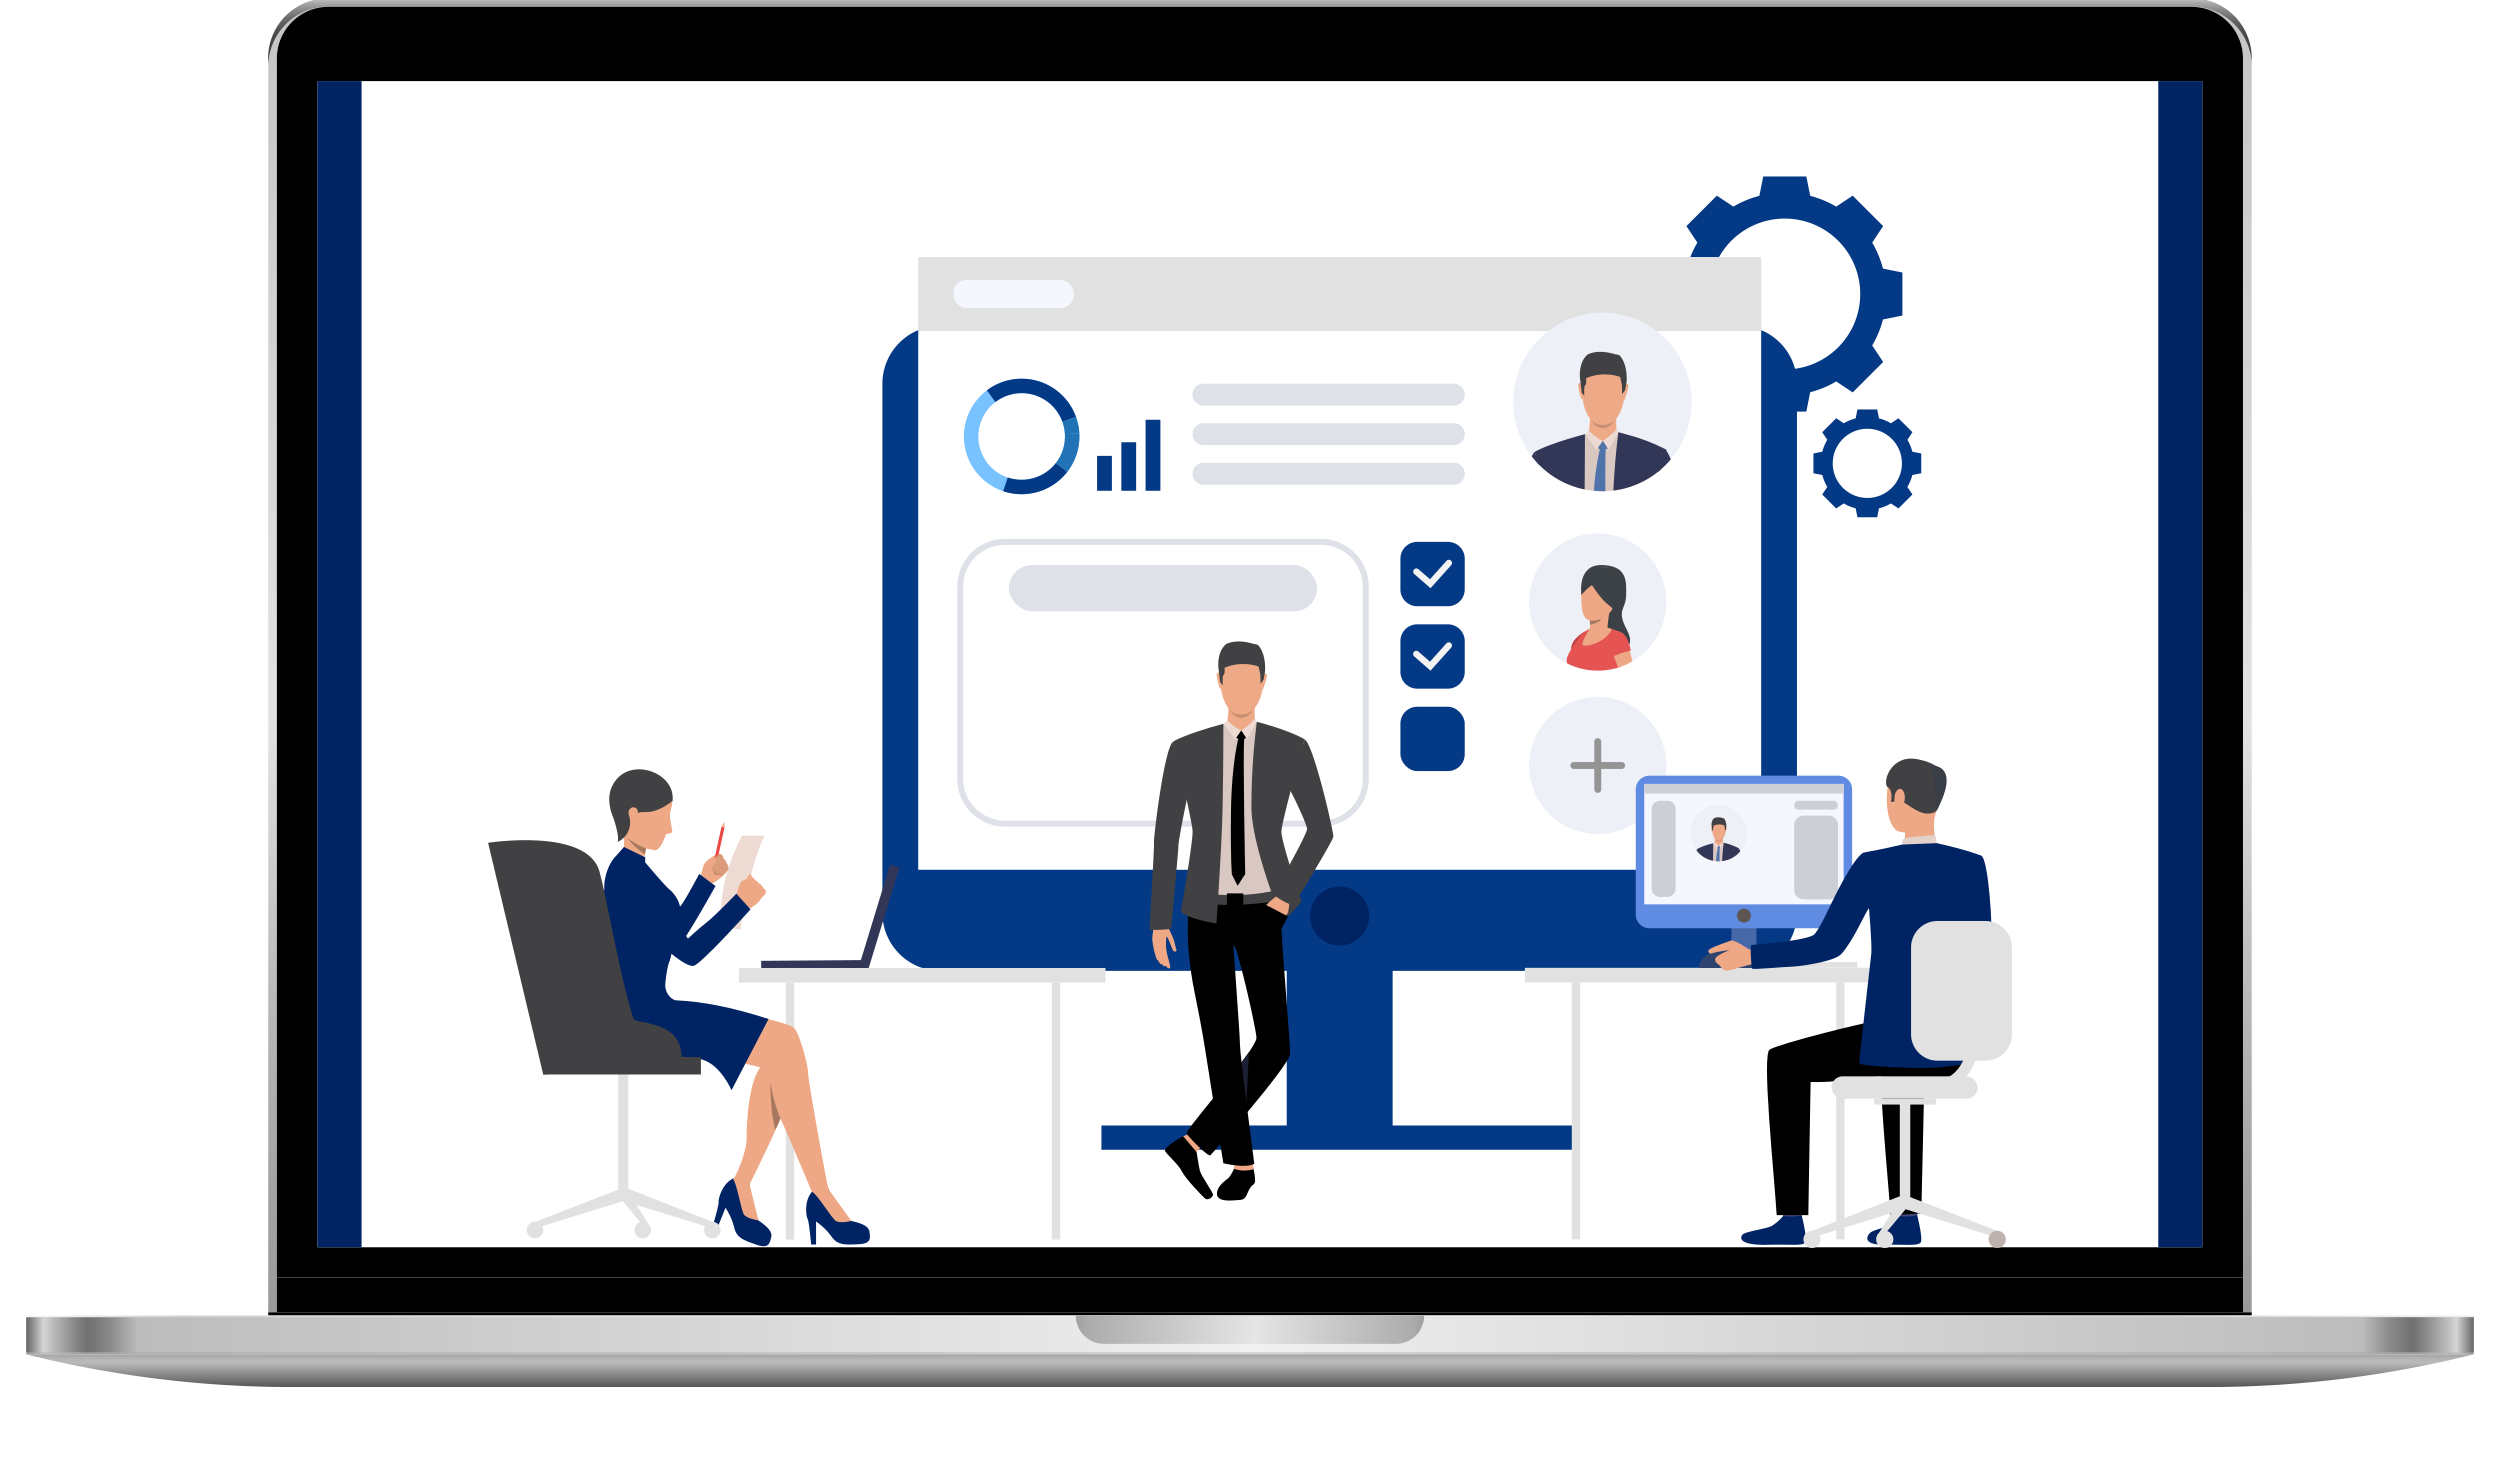 <svg xmlns="http://www.w3.org/2000/svg" xmlns:xlink="http://www.w3.org/1999/xlink" viewBox="0 0 688 404"><defs><style>.cls-1{mask:url(#mask);filter:url(#luminosity-noclip-3);}.cls-2,.cls-4,.cls-7{mix-blend-mode:multiply;}.cls-2{fill:url(#radial-gradient);}.cls-3{mask:url(#mask-2);filter:url(#luminosity-noclip-4);}.cls-4{fill:url(#linear-gradient);}.cls-5{isolation:isolate;}.cls-6{mask:url(#mask-3);}.cls-7{opacity:0.4;fill:url(#radial-gradient-2);}.cls-8{fill:url(#linear-gradient-2);}.cls-9{fill:url(#linear-gradient-3);}.cls-10{fill:url(#linear-gradient-4);}.cls-11{fill:url(#linear-gradient-5);}.cls-12{fill:url(#linear-gradient-6);}.cls-13{fill:url(#linear-gradient-7);}.cls-14{fill:url(#linear-gradient-8);}.cls-15{fill:url(#linear-gradient-9);}.cls-16{mask:url(#mask-4);}.cls-17{fill:url(#linear-gradient-10);}.cls-18{fill:url(#linear-gradient-11);}.cls-19{fill:#fff;}.cls-20{fill:#002364;}.cls-21{fill:#043985;}.cls-22{fill:#e1e1e1;}.cls-23{fill:#dfe1e8;}.cls-24{fill:#eef0f7;}.cls-25{fill:#3c4145;}.cls-26{fill:#eea886;}.cls-27{fill:#e55353;}.cls-28{fill:#a77860;}.cls-29{fill:#bd4444;}.cls-30{fill:#323657;}.cls-31{fill:#cf8c6c;}.cls-32{fill:#eb4747;}.cls-33{fill:#db9c7c;}.cls-34{fill:#eddad3;}.cls-35{fill:#414042;}.cls-36{fill:#d9c7c1;}.cls-37{fill:#eea987;}.cls-38{fill:#c78d71;}.cls-39{fill:#5073ab;}.cls-40{fill:#f5f7ff;}.cls-41{fill:#78c2ff;}.cls-42{fill:#2273b5;}.cls-43{fill:#f3f3f3;}.cls-44{fill:#1d2033;}.cls-45{fill:#ccbdb7;}.cls-46{fill:#4667a8;}.cls-47{fill:#424773;}.cls-48{fill:#e2d2ca;}.cls-49{fill:#3a3f47;}.cls-50{fill:#bfb2ac;}.cls-51{fill:#5f8be3;}.cls-52{fill:#cecfd6;}.cls-53{fill:#5c5552;}.cls-54{fill:#2e436e;}.cls-55{fill:#949494;}.cls-56{filter:url(#luminosity-noclip-2);}.cls-57{filter:url(#luminosity-noclip);}</style><filter id="luminosity-noclip" x="59.222" y="-8365" width="569.555" height="32766" filterUnits="userSpaceOnUse" color-interpolation-filters="sRGB"><feFlood flood-color="#fff" result="bg"/><feBlend in="SourceGraphic" in2="bg"/></filter><mask id="mask" x="59.222" y="-8365" width="569.555" height="32766" maskUnits="userSpaceOnUse"><g class="cls-57"/></mask><radialGradient id="radial-gradient" cx="-730.165" cy="-23772.097" r="144.91" gradientTransform="translate(1914.219 2021.983) scale(2.151 0.069)" gradientUnits="userSpaceOnUse"><stop offset="0" stop-color="#fff"/><stop offset="0.085" stop-color="#f5f5f5"/><stop offset="0.229" stop-color="#dbdbdb"/><stop offset="0.414" stop-color="#afafaf"/><stop offset="0.633" stop-color="#747474"/><stop offset="0.878" stop-color="#282828"/><stop offset="1"/></radialGradient><filter id="luminosity-noclip-2" x="295.691" y="-8365" width="96.618" height="32766" filterUnits="userSpaceOnUse" color-interpolation-filters="sRGB"><feFlood flood-color="#fff" result="bg"/><feBlend in="SourceGraphic" in2="bg"/></filter><mask id="mask-2" x="295.691" y="-8365" width="96.618" height="32766" maskUnits="userSpaceOnUse"><g class="cls-56"/></mask><linearGradient id="linear-gradient" x1="295.691" y1="366.217" x2="392.309" y2="366.217" gradientUnits="userSpaceOnUse"><stop offset="0" stop-color="#ccc"/><stop offset="0.525" stop-color="#b3b3b3"/><stop offset="0.768" stop-color="#b5b5b5"/><stop offset="0.893" stop-color="#bdbdbd"/><stop offset="0.991" stop-color="#cacaca"/><stop offset="1" stop-color="#ccc"/></linearGradient><filter id="luminosity-noclip-3" x="59.222" y="370.917" width="569.555" height="21.583" filterUnits="userSpaceOnUse" color-interpolation-filters="sRGB"><feFlood flood-color="#fff" result="bg"/><feBlend in="SourceGraphic" in2="bg"/></filter><mask id="mask-3" x="59.222" y="370.917" width="569.555" height="21.583" maskUnits="userSpaceOnUse"><g class="cls-1"><path class="cls-2" d="M628.778,381.462c0,5.96-101.96,11.038-287.644,11.038S59.222,387.668,59.222,381.708s96.228-10.792,281.911-10.792S628.778,375.502,628.778,381.462Z"/></g></mask><radialGradient id="radial-gradient-2" cx="-730.165" cy="-23772.097" r="144.91" gradientTransform="translate(1914.219 2021.983) scale(2.151 0.069)" gradientUnits="userSpaceOnUse"><stop offset="0"/><stop offset="1"/></radialGradient><linearGradient id="linear-gradient-2" x1="346.747" y1="361.147" x2="346.747" y2="1.846" gradientUnits="userSpaceOnUse"><stop offset="0" stop-color="#9a9a9a"/><stop offset="0.094" stop-color="#a2a2a2"/><stop offset="0.238" stop-color="#b8b8b8"/><stop offset="0.415" stop-color="#dbdbdb"/><stop offset="0.447" stop-color="#e2e2e2"/><stop offset="1" stop-color="#c5c5c5"/></linearGradient><linearGradient id="linear-gradient-3" x1="346.73" y1="18.253" x2="346.73" y2="-0.5" gradientUnits="userSpaceOnUse"><stop offset="0" stop-color="#3e3e3e"/><stop offset="0.279" stop-color="#414141"/><stop offset="0.446" stop-color="#494949"/><stop offset="0.584" stop-color="#575757"/><stop offset="0.705" stop-color="#6b6b6b"/><stop offset="0.816" stop-color="#868686"/><stop offset="0.918" stop-color="#a5a5a5"/><stop offset="1" stop-color="#c5c5c5"/></linearGradient><linearGradient id="linear-gradient-4" x1="7.248" y1="367.63" x2="344" y2="367.63" gradientUnits="userSpaceOnUse"><stop offset="0" stop-color="#929292"/><stop offset="0.014" stop-color="#c1c1c1"/><stop offset="0.027" stop-color="#b2b2b2"/><stop offset="0.049" stop-color="#9c9c9c"/><stop offset="0.071" stop-color="#a4a4a4"/><stop offset="0.091" stop-color="#b0b0b0"/><stop offset="1" stop-color="#cfcfcf"/></linearGradient><linearGradient id="linear-gradient-5" x1="7.248" y1="362.279" x2="680.752" y2="362.279" gradientUnits="userSpaceOnUse"><stop offset="0.005" stop-color="#f7f7f7"/><stop offset="0.064" stop-color="#d0d0d0"/><stop offset="0.502" stop-color="#f7f7f7"/><stop offset="0.866" stop-color="#d0d0d0"/><stop offset="0.873" stop-color="#d2d2d2"/><stop offset="0.95" stop-color="#e8e8e8"/><stop offset="1" stop-color="#f0f0f0"/></linearGradient><linearGradient id="linear-gradient-6" x1="344" y1="367.63" x2="680.752" y2="367.63" gradientUnits="userSpaceOnUse"><stop offset="0" stop-color="#cfcfcf"/><stop offset="0.909" stop-color="#b0b0b0"/><stop offset="0.929" stop-color="#a4a4a4"/><stop offset="0.951" stop-color="#9c9c9c"/><stop offset="0.973" stop-color="#b2b2b2"/><stop offset="0.986" stop-color="#c1c1c1"/><stop offset="1" stop-color="#929292"/></linearGradient><linearGradient id="linear-gradient-7" x1="7.248" y1="367.329" x2="344" y2="367.329" gradientUnits="userSpaceOnUse"><stop offset="0" stop-color="#666"/><stop offset="0.014" stop-color="#d5d5d5"/><stop offset="0.021" stop-color="#bebebe"/><stop offset="0.04" stop-color="#878787"/><stop offset="0.049" stop-color="#717171"/><stop offset="0.057" stop-color="#797979"/><stop offset="0.071" stop-color="#8f8f8f"/><stop offset="0.087" stop-color="#b3b3b3"/><stop offset="0.091" stop-color="#bcbcbc"/><stop offset="1" stop-color="#f0f0f0"/></linearGradient><linearGradient id="linear-gradient-8" x1="344" y1="367.329" x2="680.752" y2="367.329" gradientUnits="userSpaceOnUse"><stop offset="0" stop-color="#f0f0f0"/><stop offset="0.909" stop-color="#bcbcbc"/><stop offset="0.913" stop-color="#b3b3b3"/><stop offset="0.929" stop-color="#8f8f8f"/><stop offset="0.943" stop-color="#797979"/><stop offset="0.951" stop-color="#717171"/><stop offset="0.96" stop-color="#878787"/><stop offset="0.979" stop-color="#bebebe"/><stop offset="0.986" stop-color="#d5d5d5"/><stop offset="1" stop-color="#666"/></linearGradient><linearGradient id="linear-gradient-9" x1="296.069" y1="365.93" x2="391.931" y2="365.93" gradientUnits="userSpaceOnUse"><stop offset="0" stop-color="#9f9f9f"/><stop offset="0.04" stop-color="#adadad"/><stop offset="0.514" stop-color="#e5e5e5"/><stop offset="0.963" stop-color="#adadad"/><stop offset="1" stop-color="#9f9f9f"/></linearGradient><filter id="luminosity-noclip-4" x="295.691" y="362.027" width="96.618" height="8.38" filterUnits="userSpaceOnUse" color-interpolation-filters="sRGB"><feFlood flood-color="#fff" result="bg"/><feBlend in="SourceGraphic" in2="bg"/></filter><mask id="mask-4" x="295.691" y="362.027" width="96.618" height="8.38" maskUnits="userSpaceOnUse"><g class="cls-3"><path class="cls-4" d="M391.934,362.027a7.809,7.809,0,0,1-7.805,7.805H303.871a7.804,7.804,0,0,1-7.798-7.805h-.381v.582a7.804,7.804,0,0,0,7.805,7.798h81.008a7.8,7.8,0,0,0,7.805-7.798v-.582Z"/></g></mask><linearGradient id="linear-gradient-10" x1="295.691" y1="366.217" x2="392.309" y2="366.217" gradientUnits="userSpaceOnUse"><stop offset="0" stop-color="#f6f6f6"/><stop offset="0.525" stop-color="#f7f7f7"/><stop offset="1" stop-color="#f6f6f6"/></linearGradient><linearGradient id="linear-gradient-11" x1="344" y1="381.708" x2="344" y2="372.726" gradientUnits="userSpaceOnUse"><stop offset="0" stop-color="#565656"/><stop offset="0.739" stop-color="#b9b9b9"/><stop offset="0.847" stop-color="#b6b6b6"/><stop offset="0.936" stop-color="#acacac"/><stop offset="1" stop-color="#9f9f9f"/></linearGradient></defs><g class="cls-5"><g id="Layer_1" data-name="Layer 1"><g class="cls-6"><path class="cls-7" d="M628.778,381.462c0,5.96-101.96,11.038-287.644,11.038S59.222,387.668,59.222,381.708s96.228-10.792,281.911-10.792S628.778,375.502,628.778,381.462Z"/></g><path class="cls-8" d="M603.078,1.846H90.453a16.523,16.523,0,0,0-16.635,16.407V361.147h2.378V15.905a13.963,13.963,0,0,1,.164-2.133c.034-.232.077-.461.125-.69.048-.227.099-.453.159-.677s.122-.447.193-.665A13.968,13.968,0,0,1,79.668,6.73c.147-.17.3-.335.459-.497.076-.081.156-.159.238-.24a14.471,14.471,0,0,1,2.392-1.901c.289-.182.584-.355.887-.517.3-.162.609-.313.924-.453l.003-.003c.21-.092.422-.179.635-.263l.003-.003A14.379,14.379,0,0,1,90.418,1.88h512.626a14.32,14.32,0,0,1,6.774,1.694c.3.162.598.336.887.517.383.243.754.506,1.114.78l.003.003c.179.14.354.282.524.428l.003.003q.387.331.748.688c.082.081.162.159.238.24.159.162.312.327.459.497a13.853,13.853,0,0,1,3.472,9.175V361.147h2.409V17.222A16.537,16.537,0,0,0,603.078,1.846Z"/><path class="cls-9" d="M73.784,15.907A16.523,16.523,0,0,1,90.419-.5h512.626a16.521,16.521,0,0,1,16.632,16.407v1.314A16.537,16.537,0,0,0,603.079,1.845H90.453A16.523,16.523,0,0,0,73.818,18.253Z"/><rect x="76.196" y="351.547" width="541.071" height="9.6"/><path d="M617.267,15.983V351.547H76.195V15.983A14.18,14.18,0,0,1,90.418,1.878H603.044A14.18,14.18,0,0,1,617.267,15.983Z"/><polygon points="619.676 361.147 619.676 362.025 617.267 362.025 617.267 362.022 76.196 362.022 76.196 362.025 73.818 362.025 73.818 361.147 619.676 361.147"/><rect class="cls-10" x="7.248" y="362.533" width="336.752" height="10.193"/><rect class="cls-11" x="7.248" y="362.025" width="673.504" height="0.508"/><rect class="cls-12" x="344" y="362.533" width="336.752" height="10.193"/><rect class="cls-13" x="7.248" y="362.533" width="336.752" height="9.591"/><rect class="cls-14" x="344" y="362.533" width="336.752" height="9.591"/><path class="cls-15" d="M391.931,362.027a7.81,7.81,0,0,1-7.805,7.805H303.867a7.804,7.804,0,0,1-7.798-7.805Z"/><g class="cls-16"><path class="cls-17" d="M391.934,362.027a7.809,7.809,0,0,1-7.805,7.805H303.871a7.804,7.804,0,0,1-7.798-7.805h-.381v.582a7.804,7.804,0,0,0,7.805,7.798h81.008a7.8,7.8,0,0,0,7.805-7.798v-.582Z"/></g><path class="cls-18" d="M7.248,372.726a300.53,300.53,0,0,0,73.147,8.982H607.605a300.53,300.53,0,0,0,73.147-8.982H7.248Z"/><rect class="cls-19" x="87.388" y="22.319" width="518.683" height="320.929"/><rect class="cls-20" x="593.955" y="22.319" width="12.116" height="320.929"/><rect class="cls-20" x="87.388" y="22.319" width="12.116" height="320.929"/><path class="cls-21" d="M518.193,73.918a27.74,27.74,0,0,0-2.966-7.152l3.019-4.542-4.19-4.19-4.19-4.19-4.542,3.02a27.752,27.752,0,0,0-7.152-2.967l-1.075-5.342h-11.85l-1.075,5.342a27.752,27.752,0,0,0-7.152,2.967l-4.542-3.02-4.19,4.19-4.19,4.19,3.019,4.542a27.747,27.747,0,0,0-2.966,7.152L458.81,74.993v11.85l5.343,1.075a27.748,27.748,0,0,0,2.966,7.152l-3.019,4.542,4.19,4.19,4.19,4.19,4.542-3.02a27.752,27.752,0,0,0,7.152,2.967l1.075,5.342h11.85l1.075-5.342a27.752,27.752,0,0,0,7.152-2.967l4.542,3.02,4.19-4.19,4.19-4.19-3.019-4.542a27.741,27.741,0,0,0,2.966-7.152l5.343-1.075v-11.85ZM491.172,101.68a20.762,20.762,0,1,1,20.762-20.762A20.762,20.762,0,0,1,491.172,101.68Z"/><path class="cls-21" d="M526.276,124.306a12.702,12.702,0,0,0-1.36-3.279l1.385-2.082-1.921-1.921-1.92-1.921-2.082,1.385a12.708,12.708,0,0,0-3.279-1.36l-.493-2.449h-5.433l-.493,2.449a12.711,12.711,0,0,0-3.278,1.36l-2.082-1.385-1.92,1.921-1.921,1.921,1.385,2.082a12.734,12.734,0,0,0-1.36,3.279l-2.448.493v5.433l2.448.493a12.741,12.741,0,0,0,1.36,3.279l-1.385,2.082,1.921,1.92,1.92,1.921,2.082-1.385a12.711,12.711,0,0,0,3.278,1.36l.493,2.449h5.433l.493-2.449a12.707,12.707,0,0,0,3.279-1.36l2.082,1.385,1.92-1.921,1.921-1.92-1.385-2.082a12.709,12.709,0,0,0,1.36-3.279l2.449-.493v-5.433ZM513.89,137.034a9.518,9.518,0,1,1,9.518-9.518A9.518,9.518,0,0,1,513.89,137.034Z"/><rect class="cls-21" x="354.109" y="224.542" width="29.148" height="88.532" transform="translate(737.365 537.616) rotate(180)"/><path class="cls-21" d="M258.818,89.632H478.547a15.981,15.981,0,0,1,15.981,15.981V251.207a15.981,15.981,0,0,1-15.981,15.981H258.818a15.982,15.982,0,0,1-15.982-15.982V105.614A15.982,15.982,0,0,1,258.818,89.632Z" transform="translate(737.365 356.821) rotate(180)"/><rect class="cls-19" x="252.694" y="70.734" width="231.978" height="168.629" transform="translate(737.365 310.098) rotate(180)"/><rect class="cls-22" x="252.694" y="70.734" width="231.978" height="20.367" transform="translate(737.365 161.836) rotate(180)"/><path class="cls-20" d="M360.564,252.096a8.118,8.118,0,1,0,8.119-8.119A8.118,8.118,0,0,0,360.564,252.096Z"/><path class="cls-23" d="M331.193,105.588h68.885a3.018,3.018,0,0,1,3.018,3.018v0a3.017,3.017,0,0,1-3.017,3.017H331.193a3.017,3.017,0,0,1-3.017-3.017v0a3.017,3.017,0,0,1,3.017-3.017Z" transform="translate(731.271 217.211) rotate(-180)"/><path class="cls-23" d="M331.193,116.473h68.885a3.018,3.018,0,0,1,3.018,3.018v0a3.018,3.018,0,0,1-3.018,3.018H331.193a3.018,3.018,0,0,1-3.018-3.018v0a3.018,3.018,0,0,1,3.018-3.018Z" transform="translate(731.271 238.981) rotate(-180)"/><path class="cls-23" d="M331.192,127.358H400.078a3.018,3.018,0,0,1,3.018,3.018v0a3.018,3.018,0,0,1-3.018,3.018H331.192a3.017,3.017,0,0,1-3.017-3.017v-.001a3.017,3.017,0,0,1,3.017-3.017Z" transform="translate(731.271 260.751) rotate(180)"/><path class="cls-23" d="M363.54,227.499h-86.957a13.165,13.165,0,0,1-13.15-13.15V161.454a13.165,13.165,0,0,1,13.15-13.15H363.54a13.165,13.165,0,0,1,13.149,13.15v52.895A13.165,13.165,0,0,1,363.54,227.499Zm-86.957-77.547a11.515,11.515,0,0,0-11.502,11.502v52.895A11.515,11.515,0,0,0,276.583,225.85H363.54a11.515,11.515,0,0,0,11.501-11.502V161.454a11.515,11.515,0,0,0-11.501-11.502Z"/><rect class="cls-23" x="277.654" y="155.519" width="84.816" height="12.72" rx="6.36" transform="translate(640.123 323.757) rotate(-180)"/><rect class="cls-21" x="303.116" y="309.732" width="131.132" height="6.683"/><path class="cls-24" d="M458.583,165.683a18.88,18.88,0,0,1-12.927,17.918c-.113.038-.227.075-.341.11a18.879,18.879,0,1,1,13.268-18.029Z"/><path class="cls-25" d="M435.199,163.69s-1.289-8.341,5.619-8.187,6.816,4.278,6.692,8.371-2.77,3.786.216,9.48-2.585,5.694-2.585,5.694l-4.323-5.94Z"/><path class="cls-26" d="M440.062,156.304s-4.679.738-4.863,7.386,1.263,8.064,5.355,6.679,5.386-8.34,5.479-9.418S446.371,155.504,440.062,156.304Z"/><path class="cls-27" d="M448.277,179.426a4.523,4.523,0,0,1-2.62,4.175c-.113.038-.227.075-.341.11a18.95,18.95,0,0,1-13.997-1.115c-.57-1.135.255-2.747,1.929-5.221,1.149-1.7,2.277-3.435,4.205-4.279,2.845-.453,5.857-.48,7.979.719C447.122,174.771,448.249,176.506,448.277,179.426Z"/><path class="cls-27" d="M434.163,177.275l-2.15,3.39c.005-.018.148-.532.391-2.018.046-.282.096-.6.149-.955a2.245,2.245,0,0,1,.067-.312v0c.921-2.123,3.792-3.701,3.896-3.754Z"/><path class="cls-26" d="M449.236,181.981a18.838,18.838,0,0,1-3.579,1.62c-.113.038-.227.075-.341.11-.477-1.232-.891-2.297-.981-2.573-.026-.08-.088-.23-.171-.432a14.314,14.314,0,0,1-1.266-4.679c-.007-1.057.342-1.924,1.406-2.171a2.769,2.769,0,0,1,1.129-.042,3.313,3.313,0,0,1,2.268,2.228c.007.016.013.032.018.048a7.304,7.304,0,0,1,.424,1.508s.019.074.053.208c.067.264.194.765.36,1.421C448.743,179.982,448.981,180.94,449.236,181.981Z"/><path class="cls-26" d="M443.186,167.375c-.406.766-.834,5.519-.834,5.519s-5.722,2.163-5.136.939a4.686,4.686,0,0,0,.349-1.897,9.163,9.163,0,0,0-.063-1.155c-.015-.125-.027-.197-.027-.197S443.591,166.609,443.186,167.375Z"/><path class="cls-25" d="M438.154,161.074s2.4,3.909,4.585,5.447,1.077,2.77,1.077,2.77,5.702-12.003.281-12.834-8.745-.893-8.899,7.232C435.199,163.69,437.661,161.013,438.154,161.074Z"/><path class="cls-28" d="M440.764,170.292c-.878,1.295-3.199,1.644-3.199,1.644h-.001a9.163,9.163,0,0,0-.063-1.155A6.54,6.54,0,0,0,440.764,170.292Z"/><path class="cls-29" d="M432.63,177.354H432.63a4.793,4.793,0,0,0-.226,1.293l.843-1.272s1.505-2.158,2.021-2.72a7.934,7.934,0,0,1,1.263-1.054S433.53,175.026,432.63,177.354Z"/><path class="cls-27" d="M444.016,180.572a32.29,32.29,0,0,1,4.759-1.524s-.738-5.897-4.346-5.272S444.016,180.572,444.016,180.572Z"/><path class="cls-26" d="M437.452,173.097s-2.696,4.146-1.784,4.508,5.853-.483,7.954-4.421A7.401,7.401,0,0,0,437.452,173.097Z"/><rect class="cls-30" x="209.479" y="264.313" width="29.415" height="2.694" transform="translate(-2.007 1.707) rotate(-0.434)"/><rect class="cls-30" x="227.219" y="251.091" width="29.415" height="2.694" transform="translate(-70.227 409.96) rotate(-72.995)"/><rect class="cls-22" x="289.462" y="270.409" width="2.295" height="70.712"/><rect class="cls-22" x="203.352" y="266.389" width="100.878" height="4.021" transform="translate(507.582 536.798) rotate(180)"/><rect class="cls-22" x="216.259" y="270.409" width="2.295" height="70.714" transform="translate(434.812 611.533) rotate(180)"/><rect class="cls-22" x="170.149" y="294.692" width="2.759" height="34.827"/><path class="cls-20" d="M206.163,325.412a14.846,14.846,0,0,0,.526,3.332c.366,1.314,1.102,6.405,2.042,7.117s3.969,2.599,3.524,4.537-.822,3.291-4.093,2.143-5.459-1.805-6.087-4.676a18.015,18.015,0,0,0-2.419-5.485l-2.365,5.882-1.247-.502s1.886-6.352,1.724-6.919.864-5.614,4.821-6.864S206.163,325.412,206.163,325.412Z"/><path class="cls-20" d="M228.016,327.267a14.836,14.836,0,0,0,1.731,2.894c.83,1.083,3.412,5.531,4.549,5.841s4.652.931,4.963,2.895.465,3.36-2.998,3.515-5.738.361-7.392-2.068a18.002,18.002,0,0,0-4.29-4.186v6.338h-1.344s-.62-6.597-.982-7.062-1.293-5.531,1.913-8.167S228.016,327.267,228.016,327.267Z"/><path class="cls-26" d="M192.8,241.129s.77-2.73.845-3.087a5.736,5.736,0,0,1,1.711-1.801,6.644,6.644,0,0,1,2.656-1.271,1.024,1.024,0,0,1,.733.44,1.967,1.967,0,0,1,.361.929,1.196,1.196,0,0,1,.634.965,1.041,1.041,0,0,1,.464,1.062s.555.336.427.862a7.958,7.958,0,0,0-.923,1.05,16.596,16.596,0,0,1-3.565,2.79S193.905,244.721,192.8,241.129Z"/><path class="cls-31" d="M196.15,238.965a5.859,5.859,0,0,1,.262,1.519c-.07.369,2.624.423,2.624.423S197.557,238.6,196.15,238.965Z"/><path class="cls-20" d="M165.815,245.822c1.088-1.762,2.539-2.555,7.149.634s3.527,2.563,4.63,3.574a51.355,51.355,0,0,0,5.94,3.538,43.24,43.24,0,0,0,4.18-4.804c1.527-2.248,4.715-8.256,4.715-8.256l4.47,3.328s-8.684,15.744-10.498,16.908-7.279-.783-10.124-1.981-5.857-2.75-7.156-3.073S162.978,250.417,165.815,245.822Z"/><rect class="cls-32" x="192.841" y="232.122" width="10.102" height="0.854" transform="translate(-71.662 376.009) rotate(-77.626)"/><path class="cls-33" d="M197.766,235.155s-2.253,1.929-1.988,2.33a.756.756,0,0,0,.607.387l-.568,1.215s.079,1.016,1.163.633c0,0-.025.958.977.463,0,0,.265.638.77.492a9.88,9.88,0,0,0,1.903-1.448s.172-.407-.427-.862a1.024,1.024,0,0,0-.464-1.062,1.125,1.125,0,0,0-.634-.965s-.027-1.291-1.094-1.369C198.012,234.97,197.861,235.073,197.766,235.155Z"/><path class="cls-26" d="M193.676,238.072a10.091,10.091,0,0,1,2.661-1.749c.261-.087.529-.124.708.086s.103.734-.521,1.359a7.449,7.449,0,0,0-1.144,1.718S194.551,239.94,193.676,238.072Z"/><path class="cls-20" d="M187.303,255.385a10.367,10.367,0,0,0-.162-5.836,7.628,7.628,0,0,1-.748,4.51C185.558,255.418,187.303,255.385,187.303,255.385Z"/><path class="cls-34" d="M203.772,255.894s2.433-18.03,6.676-25.892h-6.239s-6.988,12.313-5.678,24.749Z"/><path class="cls-26" d="M205.266,242.396s.712-1.327.883-1.76.871.318.765.875S205.266,242.396,205.266,242.396Z"/><path class="cls-26" d="M210.798,245.411a3.088,3.088,0,0,1-.409.894s-.436.412-.728.725a2.925,2.925,0,0,0-.215.25,5.65,5.65,0,0,1-1.141,1.391c-.623.501-3.003,2.05-3.003,2.05l-1.679-1.794L202.28,247.53s1.136-4.269,1.663-4.804a1.714,1.714,0,0,1,.158-.144,7.101,7.101,0,0,1,1.307-.693c.103-.068,1.18-.67,1.524-.537a1.205,1.205,0,0,1,.807.849,2.885,2.885,0,0,1,1.225,1.004,1.79,1.79,0,0,1,1.027,1.201S210.823,244.852,210.798,245.411Z"/><path class="cls-26" d="M221.843,291.972s-4.123,9.276-7.065,15.895c-.494,1.115-.956,2.153-1.359,3.059-.472,1.062-.864,1.942-1.133,2.549-1.873,4.214-6.48,13.403-6.48,13.403s-3.466.132-3.667-2.811c0,0,3.326-6.378,3.326-10.859s.602-17.683,4.883-20.537C215.568,289.191,218.958,288.532,221.843,291.972Z"/><path class="cls-26" d="M183.724,274.342a4.788,4.788,0,0,0,1.605,1.07c.736.201,13.044,1.138,18.73,3.011s13.245,3.077,14.649,4.683,3.746,10.435,3.679,12.107,4.997,29.855,5.628,32.054c.334,1.165-4.58.72-4.58.72s-6.982-16.653-8.473-19.73c-2.74-5.652-2.877-12.576-3.88-13.647s-12.175-3.478-18.596-3.478-20.803.535-22.342-.335-11.171-7.225-7.157-15.72S183.724,274.342,183.724,274.342Z"/><path class="cls-20" d="M211.502,280.425,201.313,300.03s-3.069-7.275-8.423-8.527-26.721-.58-26.721-.58-9.805-12.403-1.408-18.91,18.202,1.024,18.202,1.024,2.026,2.196,3.006,2.244C193.093,275.636,200.69,276.962,211.502,280.425Z"/><path class="cls-26" d="M234.296,336.002s-3.102.776-4.291,0c-1.188-.774-5.231-7.606-6.569-8.015,0,0,1.297-2.632,4.58-.72C228.016,327.267,233.417,334.866,234.296,336.002Z"/><path class="cls-26" d="M208.731,335.861s-3.167-.438-3.981-1.601-2.015-9.009-3.105-9.888c0,0,2.186-1.959,4.518,1.04C206.163,325.412,208.34,334.477,208.731,335.861Z"/><path class="cls-26" d="M176.372,212.775a8.289,8.289,0,0,1,8.71,7.597,20.18,20.18,0,0,1-.62,3.122c-.424,1.373.807,5.423.485,5.623a8.973,8.973,0,0,1-1.649.454s-1.427,4.424-2.981,4.387a12.879,12.879,0,0,1-10.203-6.757C167.347,221.698,166.492,213.252,176.372,212.775Z"/><path class="cls-26" d="M178.221,231.94s-.191.62-.408,1.54c-.111.471-.229,1.018-.331,1.602a10.914,10.914,0,0,0-.029,4.758s-3.434,1.19-6.147-3.664c0,0,1.165-5.229-.349-8.4C169.442,224.607,178.221,231.94,178.221,231.94Z"/><path class="cls-35" d="M185.083,220.372s-3.754,3.37-7.725,3.103c-4.033-.272-6.65,4.768-6.65,4.768s-6.003-7.533-1.164-13.623C174.382,208.527,185.941,212.813,185.083,220.372Z"/><path class="cls-26" d="M175.529,223.445a1.213,1.213,0,0,0-2.121-.866c-1.251,1.044.431,4.671,1.456,4.316S175.552,224.233,175.529,223.445Z"/><path class="cls-28" d="M177.813,233.48c-.111.471-.229,1.018-.331,1.602a17.033,17.033,0,0,1-4.794-4.484A19.357,19.357,0,0,0,177.813,233.48Z"/><path class="cls-20" d="M187.122,252.03c-.723,3.35-2.625,3.525-2.509,6s.854,2.687-.425,6.589a19.215,19.215,0,0,0-.584,2.312c-.018.095-.037.19-.053.285-.084.451-.154.904-.216,1.352-.114.828-.196,1.637-.253,2.376a4.926,4.926,0,0,0,1.268,3.412s-12.521,7.502-21.117,6.449c0,0,2.225-9.354,3.451-12.567s.855-18.06-.046-21.246c-1.331-4.702,1.328-11.751,4.962-12.67l5.635,2.61s5.676,6.779,6.95,7.802S187.856,248.632,187.122,252.03Z"/><path class="cls-20" d="M168.496,238.304c1.591-1.325,3.894-3.594,7.253.893s5.803,7.378,6.529,8.687,7.04,10.424,7.04,10.424,3.354-3.114,5.273-4.575c2.162-1.647,8.054-7.786,8.054-7.786l3.895,4.318s-13.51,14.992-15.6,15.52-7.941-4.737-10.258-6.777-8.819-9.47-9.948-10.189S164.346,241.76,168.496,238.304Z"/><path class="cls-28" d="M214.778,307.867c-.494,1.115-.956,2.153-1.359,3.059-1.516-4.876-1.392-13.023-1.392-13.023A46.307,46.307,0,0,0,214.778,307.867Z"/><rect class="cls-35" x="149.495" y="290.922" width="43.396" height="4.776"/><path class="cls-35" d="M172.076,275.69s-1.094,4.424,4.057,5.43,11.486,2.289,11.486,10.236H169.754Z"/><polygon class="cls-26" points="198.562 227.524 199.299 226.165 199.396 227.708 198.562 227.524"/><path class="cls-35" d="M149.495,295.698l-15.171-63.761s27.427-4.285,30.695,8.031,8.643,48.901,15.178,51.164S149.495,295.698,149.495,295.698Z"/><path class="cls-20" d="M184.772,262.489s-.28,1.17-.578,2.139l-6.673-8.654Z"/><path class="cls-35" d="M168.044,222.828s2.638,6.969,1.921,8.872a5.879,5.879,0,0,0,3.366-6.324C172.579,220.81,168.044,222.828,168.044,222.828Z"/><polygon class="cls-20" points="177.558 237.317 177.558 235.938 171.703 233.087 169.677 235.427 177.558 237.317"/><path class="cls-22" d="M198.313,338.51a2.269,2.269,0,1,1-2.269-2.268A2.268,2.268,0,0,1,198.313,338.51Z"/><polygon class="cls-22" points="147.226 336.262 147.801 337.878 172.076 330.357 170.912 327.084 147.226 336.262"/><polygon class="cls-22" points="196.045 336.262 195.47 337.878 171.195 330.357 172.262 326.879 196.045 336.262"/><polygon class="cls-22" points="178.941 337.705 178.941 339.586 171.195 330.357 172.262 326.879 178.941 337.705"/><path class="cls-22" d="M179.134,338.51a2.269,2.269,0,1,1-2.269-2.268A2.268,2.268,0,0,1,179.134,338.51Z"/><circle class="cls-22" cx="147.226" cy="338.51" r="2.268"/><path class="cls-24" d="M465.555,110.614a24.465,24.465,0,0,1-5.755,15.8,24.747,24.747,0,0,1-2.745,2.783c-.282.243-.57.482-.862.711q-.496.392-1.011.758a24.423,24.423,0,0,1-11.17,4.324q-1.09.135-2.21.171-.401.013-.806.013-1.192,0-2.355-.112a24.555,24.555,0,0,1-15.075-7.145c-.151-.152-.3-.307-.447-.463a23.725,23.725,0,0,1-1.559-1.824,24.561,24.561,0,1,1,43.995-15.017Z"/><path class="cls-36" d="M456.994,124.166l-1.812,6.5a24.423,24.423,0,0,1-11.17,4.324q-1.09.135-2.21.171-.401.013-.806.013-1.192,0-2.355-.112A24.463,24.463,0,0,1,426.046,130.1c-.347-2.149-.72-4.527-1.049-6.752,1.805-.672,7.551-2.626,11.177-3.852.051-.018.102-.034.151-.05.08-.028.158-.055.235-.08.215-.072.42-.142.616-.208.199-.067.388-.131.564-.192.742-.25,1.266-.426,1.453-.488l.003-.002c.049-.016.073-.025.073-.025l.042.003,4.876.365.817.061.255.019s.037.009.111.028c.294.075,1.148.299,2.279.644l.005.002C450.543,120.457,455.228,122.135,456.994,124.166Z"/><path class="cls-37" d="M442.274,98.418s5.847.987,4.855,10.141-6.152,8.347-6.499,8.334-5.191.111-5.447-11.083C435.184,105.81,435.109,97.535,442.274,98.418Z"/><path class="cls-37" d="M444.836,114.239s-.201,3.768.154,4.587c.357.82-4.695,3.415-7.833.46a32.389,32.389,0,0,0,.437-5.573C437.397,112.26,444.836,114.239,444.836,114.239Z"/><path class="cls-37" d="M447.249,105.972s.648-.678.876.018-1.036,3.782-.957,3.921c0,0-.12.268-.272.118A33.535,33.535,0,0,1,447.249,105.972Z"/><path class="cls-37" d="M435.251,105.725s-.621-.704-.877-.018.679,3.767.796,3.958c0,0,.201.316.36.173A33.858,33.858,0,0,0,435.251,105.725Z"/><path class="cls-35" d="M447.623,105.194c-.203,1.253-.392,2.184-.392,2.184l-.851,1.111a22.463,22.463,0,0,0-.08-2.843c-.049-.146-.107-.405-.167-.686-.099-.463-.198-.986-.267-1.16-.11-.279-5.012-1.71-9.378.3,0,0,.037.378.034.8-.001.49-.055,1.04-.28,1.123-.418.153-.244,2.876-.244,2.876l-.68-.785s-.197-1.423-.39-3.057l-.002-.012c-.044-.381-.089-.773-.131-1.162-.098-1.645.065-4.63,2.207-6.385,1.445-.618,3.752-1.144,7.597.033a2.647,2.647,0,0,1,1.13.297C448.123,100.462,447.623,105.194,447.623,105.194Z"/><path class="cls-38" d="M437.995,115.669a3.724,3.724,0,0,0,3.102,1.247,4.22,4.22,0,0,0,3.109-1.18,3.783,3.783,0,0,1-3.119,2.124A3.826,3.826,0,0,1,437.995,115.669Z"/><path class="cls-37" d="M436.56,119.365a6.368,6.368,0,0,0,4.54,2.985c1.887.163,3.519-2.227,4.284-3.401A11.422,11.422,0,0,0,436.56,119.365Z"/><path class="cls-34" d="M444.843,118.087a16.22,16.22,0,0,1-3.742,3.242l1.584,2.44,2.7-4.819Z"/><path class="cls-34" d="M437.275,118.452a10.877,10.877,0,0,0,3.825,2.877l-1.738,2.514-3.038-4.397Z"/><path class="cls-39" d="M441.101,121.329l1.357,2.065a2.825,2.825,0,0,1-2.75-.051Z"/><path class="cls-30" d="M458.562,123.782s-.013.047-.039.136c-.149.53-.722,2.568-1.467,5.279-.282.243-.57.482-.862.711q-.496.392-1.011.758a24.423,24.423,0,0,1-11.17,4.324c.364-8.502,1.373-16.041,1.373-16.041q1.194.314,2.265.622l.005.002a52.058,52.058,0,0,1,10.47,3.954.212.212,0,0,1,.023.013C458.431,123.697,458.562,123.782,458.562,123.782Z"/><path class="cls-30" d="M436.085,134.682a24.572,24.572,0,0,1-12.519-6.765c-.151-.152-.3-.307-.447-.463-.43-1.825-.716-3.017-.735-3.095l-.001-.004s3.039-1.997,13.789-4.865v.006C436.173,119.743,436.179,126.639,436.085,134.682Z"/><path class="cls-39" d="M441.878,123.621c-.1,2.239-.11,6.583-.076,11.54q-.401.013-.806.013-1.192,0-2.355-.112a75.287,75.287,0,0,1,1.632-11.448c.119-.495.192-.743.192-.743l1.441.238C441.894,123.266,441.886,123.436,441.878,123.621Z"/><path class="cls-30" d="M459.801,126.414a24.747,24.747,0,0,1-2.745,2.783c-.282.243-.57.482-.862.711l1.932-6.38.001-.003a.166.166,0,0,1,.023.015,1.593,1.593,0,0,1,.374.378A11.987,11.987,0,0,1,459.801,126.414Z"/><path class="cls-30" d="M423.566,127.917c-.151-.152-.3-.307-.447-.463a23.725,23.725,0,0,1-1.559-1.824,2.837,2.837,0,0,1,.824-1.274l.001.004Z"/><rect class="cls-40" x="262.382" y="77.07" width="33.087" height="7.696" rx="3.454"/><path class="cls-41" d="M276.065,135.171a15.892,15.892,0,0,0,20.986-14.852c.005-.357-.002-.713-.02-1.064a15.893,15.893,0,1,0-20.966,15.916Zm-6.818-15.209a11.917,11.917,0,0,1,23.116-3.916l.003.007a11.889,11.889,0,0,1,.694,3.418c.014.264.018.53.016.798a11.916,11.916,0,1,1-23.83-.307Z"/><path class="cls-21" d="M290.583,127.411l3.145,2.435a15.914,15.914,0,0,1-17.662,5.325l1.276-3.768a11.934,11.934,0,0,0,13.242-3.993Z"/><path class="cls-42" d="M293.059,119.47l3.972-.215c.018.352.026.708.021,1.065a15.817,15.817,0,0,1-3.325,9.527l-3.145-2.435a11.864,11.864,0,0,0,2.493-7.142Q293.08,119.866,293.059,119.47Z"/><path class="cls-42" d="M293.06,119.471a11.889,11.889,0,0,0-.694-3.418l-.003-.007,3.739-1.358a15.81,15.81,0,0,1,.929,4.567Z"/><path class="cls-21" d="M271.602,107.419a15.896,15.896,0,0,1,24.5,7.268l-3.736,1.365-.003-.007a11.915,11.915,0,0,0-18.429-5.402Z"/><path class="cls-21" d="M390.017,149.128h8.454a4.625,4.625,0,0,1,4.625,4.625v8.454a4.625,4.625,0,0,1-4.625,4.625h-8.454a4.625,4.625,0,0,1-4.625-4.625v-8.454A4.625,4.625,0,0,1,390.017,149.128Z"/><path class="cls-43" d="M393.684,161.879l-4.476-3.902a.882.882,0,0,1,1.159-1.329l3.165,2.759,4.513-5.034a.882.882,0,1,1,1.313,1.177Z"/><path class="cls-21" d="M390.017,171.814h8.454a4.625,4.625,0,0,1,4.625,4.625v8.453a4.625,4.625,0,0,1-4.625,4.625h-8.454a4.625,4.625,0,0,1-4.625-4.625v-8.453A4.625,4.625,0,0,1,390.017,171.814Z"/><path class="cls-43" d="M393.684,184.565l-4.476-3.902a.882.882,0,1,1,1.159-1.329l3.165,2.759,4.513-5.034a.881.881,0,1,1,1.313,1.177Z"/><rect class="cls-21" x="385.392" y="194.499" width="17.703" height="17.703" rx="4.625"/><path d="M329.306,317.032s.534,3.588.892,5.118,3.667,5.92,3.609,6.667-1.459,1.626-2.163,1.025-5.38-5.405-6.379-7.463-4.306-4.741-4.644-5.655,3.9-3.587,4.992-4.014S329.306,317.032,329.306,317.032Z"/><path class="cls-26" d="M321.019,253.19a13.285,13.285,0,0,0,.76,2.711,19.938,19.938,0,0,1,1.28,2.85c.088.299.623,2.448.713,2.719s-.52.696-.939.122a18.071,18.071,0,0,1-.901-2.196c-.185-.449-.755-1.869-.909-1.61a16.775,16.775,0,0,0-.142,2.653,15.95,15.95,0,0,0,.432,2.62c.146.624.975,3.238.642,3.378s-.614.102-1.043-.599c0,0-.68.38-1.077-.48,0,0-.609.221-.985-.901a1.512,1.512,0,0,1-.6-.64,24.55,24.55,0,0,1-1.145-5.244c.009-1.402.338-2.38.278-3.369a26.461,26.461,0,0,0-.567-3.108Z"/><polygon class="cls-26" points="326.886 312.148 325.612 312.71 329.306 317.032 330.53 315.677 326.886 312.148"/><path d="M339.796,321.204a13.588,13.588,0,0,1-1.516,2.768c-.693.786-3.348,2.19-3.362,4.524-.016,2.53,4.475,1.828,6.231,1.736s1.889-1.445,2.628-2.877,1.485-1.19,1.623-2.346a14.713,14.713,0,0,0-.566-3.741Z"/><path class="cls-26" d="M339.72,320.472l-.128,1.201a9.134,9.134,0,0,0,5.373.103l-.145-1.64Z"/><path d="M355.038,289.981c0-3.119-2.277-30.337-2.173-31.376.069-.678-.656-7.194-1.168-11.646l-.013-.113c0-.009-.002-.019-.002-.027-.146-1.25-.272-2.329-.356-3.051-.04-.335-.07-.595-.089-.759-.017-.136-.025-.208-.025-.208s-14.69-2.897-22.306-.16c-.318.115-.623.238-.915.373l-.052.373c-.077.563-.235,1.737-.447,3.333q-.054.404-.113.842c-1.084,8.206-.388,17.125,1.51,26.255,1.861,8.956,2.886,15.654,3.078,16.955.253,1.707.999,6.403,1.827,11.552-4.043,4.987-7.49,9.226-7.233,9.647.639,1.042,6.311,6.915,6.623,5.875,0,0,1.024-1.16,2.629-3.009.51,3.15.859,5.3.859,5.3s6.218,1.485,8.506.133c0,0-.899-6.832-1.837-14.26C349.048,299.175,355.038,291.615,355.038,289.981Zm-13.788-2.253c-.077-4.188-1.941-27.658-1.744-27.658.917,0,6.081,22.351,6.273,25.496.04.644-.766,2.085-2.067,3.982-.586.854-1.272,1.799-2.027,2.806l-.001.001C341.428,290.055,341.262,288.363,341.251,287.728Z"/><path class="cls-36" d="M357.491,203.869l-3.95,14.172c-.135.459-.297,1.025-.469,1.683l-.007.025-.005.017A55.675,55.675,0,0,0,351.343,230.42c-.165,2.916.376,14.641.376,14.641a39.404,39.404,0,0,1-14.922,1.665s-9.621-.224-8.836-6.123c2.076-15.612.046-22.049-.226-23.616,0,0-1.306-7.583-2.241-13.936,2.707-1.008,14.272-4.896,14.272-4.896l5.991.448S354.861,200.845,357.491,203.869Z"/><path class="cls-37" d="M342.771,178.121s5.848.987,4.856,10.141-6.153,8.347-6.499,8.334-5.191.111-5.447-11.083C335.681,185.513,335.606,177.238,342.771,178.121Z"/><path class="cls-37" d="M345.334,193.942s-.202,3.768.154,4.588-4.695,3.414-7.834.459a32.372,32.372,0,0,0,.438-5.573C337.894,191.962,345.334,193.942,345.334,193.942Z"/><path class="cls-37" d="M347.746,185.674s.649-.678.876.018-1.036,3.782-.957,3.922c0,0-.12.268-.273.118A33.602,33.602,0,0,1,347.746,185.674Z"/><path class="cls-37" d="M335.748,185.428s-.621-.704-.877-.018.679,3.767.796,3.957c0,0,.201.316.36.173A33.777,33.777,0,0,0,335.748,185.428Z"/><path class="cls-35" d="M348.12,184.896c-.202,1.253-.392,2.184-.392,2.184l-.851,1.111a22.388,22.388,0,0,0-.08-2.843c-.049-.146-.107-.406-.167-.686-.098-.463-.198-.986-.266-1.16-.11-.278-5.012-1.71-9.378.3,0,0,.037.378.034.8-.002.49-.056,1.04-.28,1.123-.418.153-.244,2.876-.244,2.876l-.68-.786s-.197-1.422-.391-3.057l-.002-.012c-.044-.381-.089-.774-.131-1.163-.097-1.645.065-4.63,2.206-6.385,1.445-.619,3.752-1.144,7.598.033a2.647,2.647,0,0,1,1.129.297C348.62,180.165,348.12,184.896,348.12,184.896Z"/><path class="cls-38" d="M338.493,195.372a3.723,3.723,0,0,0,3.102,1.247,4.219,4.219,0,0,0,3.109-1.179,3.784,3.784,0,0,1-3.119,2.124A3.827,3.827,0,0,1,338.493,195.372Z"/><path class="cls-37" d="M337.058,199.068a6.369,6.369,0,0,0,4.54,2.985c1.886.164,3.519-2.227,4.284-3.401A11.423,11.423,0,0,0,337.058,199.068Z"/><path class="cls-34" d="M345.34,197.789a16.216,16.216,0,0,1-3.742,3.242l1.584,2.44,2.7-4.819Z"/><path class="cls-34" d="M337.773,198.155a10.869,10.869,0,0,0,3.825,2.877L339.86,203.545l-3.039-4.397Z"/><path d="M341.598,201.032l1.357,2.065a2.826,2.826,0,0,1-2.75-.052Z"/><path class="cls-35" d="M327.634,247.789s7.337,2.707,23.93.157l-.221-3.004s-9.618,2.838-23.416.407Z"/><path class="cls-35" d="M345.882,198.652a182.94,182.94,0,0,0-1.48,23.87c.235,11.055,8.584,31.129,8.584,31.129s3.65-3.53,5.238-5.528c0,0-5.682-16.394-5.577-19.352s6.412-25.287,6.412-25.287S355.554,201.198,345.882,198.652Z"/><path class="cls-35" d="M336.671,199.193s.014,12.275-.221,23.329-1.691,31.634-1.691,31.634-8.172-1.294-9.76-3.292c0,0,3.311-19.134,3.207-22.092s-5.323-24.712-5.323-24.712S325.92,202.062,336.671,199.193Z"/><rect x="337.64" y="245.867" width="4.508" height="3.352"/><path d="M340.961,202.574s-2.014,6.872-2.19,20.521.248,17.562.248,17.562l1.571,3.11,2.094-3.245s-.672-31.407-.283-37.708Z"/><path class="cls-26" d="M352.532,253.767a2.703,2.703,0,0,0,.627-.562s.208-.442.379-.749a2.237,2.237,0,0,1,.143-.231,4.419,4.419,0,0,0,.811-1.247,26.108,26.108,0,0,0,.409-3.425l-1.729-.508-1.539-.677a33.294,33.294,0,0,0-3.651,3.127,1.348,1.348,0,0,0-.071.159,4.974,4.974,0,0,0-.161,1.165c-.024.095-.182,1.065.045,1.279a1.181,1.181,0,0,0,.99.347,2.704,2.704,0,0,0,1.259.61,1.756,1.756,0,0,0,1.363.407S352.063,253.948,352.532,253.767Z"/><path class="cls-35" d="M350.326,246.059a18.158,18.158,0,0,0,5.613,3.16s10.859-17.694,10.995-18.97c.127-1.182-5.387-25.242-7.875-26.764l-4.519,13.232c.3-.088,5.143,10.052,5.162,11.356C359.729,229.821,350.326,246.059,350.326,246.059Z"/><path class="cls-35" d="M322.298,255.583a27.51,27.51,0,0,1-5.97.254s1.375-22.712,1.238-23.989c-.127-1.181,2.828-26.266,5.316-27.789L327.32,217.43c-.3-.088-2.975,13.677-2.994,14.981C324.3,234.16,322.298,255.583,322.298,255.583Z"/><polygon points="347.484 248.573 354.461 252.191 351.719 257.269 345.78 250.919 347.484 248.573"/><path class="cls-44" d="M343.712,289.548l-.705,13.808-1.322-11.001v-.001C342.44,291.347,343.127,290.402,343.712,289.548Z"/><rect class="cls-21" x="308.595" y="121.709" width="4.072" height="13.353"/><path class="cls-24" d="M458.583,210.666a18.876,18.876,0,1,1-18.875-18.877A18.877,18.877,0,0,1,458.583,210.666Z"/><rect class="cls-21" x="301.92" y="125.455" width="4.073" height="9.608"/><rect class="cls-21" x="315.269" y="115.521" width="4.072" height="19.542"/><rect class="cls-22" x="484.938" y="264.762" width="26.194" height="1.555" transform="translate(996.071 531.079) rotate(180)"/><rect class="cls-22" x="505.327" y="270.363" width="2.295" height="70.713"/><rect class="cls-45" x="470.831" y="264.322" width="18.207" height="2.221" transform="translate(959.869 530.864) rotate(180)"/><rect class="cls-46" x="476.487" y="245.375" width="6.895" height="20.942" transform="translate(959.869 511.692) rotate(180)"/><rect class="cls-22" x="419.65" y="266.343" width="100.878" height="4.021" transform="translate(940.178 536.706) rotate(180)"/><path class="cls-20" d="M539.89,242.007s1.103,15.473-1.92,17.325c-1.894,1.16-9.445,5.072-9.221,5.806s4.264,6.529,4.264,6.529,14.504-9.551,14.972-12.561c.457-2.94-.714-22.655-2.707-23.563-1.493-.68-2.282-.117-4.163,1.28C538.472,238.782,539.89,242.007,539.89,242.007Z"/><path class="cls-47" d="M522.044,331.422s.451,3.13.508,3.601,5.017-.277,5.017-.277l.401-3.727S522.664,330.98,522.044,331.422Z"/><path class="cls-20" d="M522.499,334.625a13.393,13.393,0,0,1-3.093,2.709c-1.52.822-3.909,1.148-4.808,1.999-.648.614-2.363,3.259,3.951,3.206s9.358.373,10.034-.641-.979-7.485-.979-7.485A13.368,13.368,0,0,1,522.499,334.625Z"/><path class="cls-47" d="M490.259,331.452s.451,3.13.507,3.6c.056.471,5.017-.277,5.017-.277l.402-3.727S490.88,331.01,490.259,331.452Z"/><path class="cls-20" d="M490.714,334.654a13.392,13.392,0,0,1-3.093,2.709c-1.52.822-7.114,1.498-8.013,2.349-.648.613-1.728,3.087,7.156,2.856,6.312-.164,9.359.373,10.034-.641.677-1.014-.979-7.485-.979-7.485S494.411,335.017,490.714,334.654Z"/><path d="M538.045,277.343s-18.037,3.051-22.11,3.691-26.163,6.137-28.925,7.811c-2.199,1.333,1.153,33.352,1.936,45.568h8.7l.631-36.644c10.44.261,17.89-2.442,25.493-1.288s13.94,2.796,18.771-3.684C542.542,292.797,542.721,278.758,538.045,277.343Z"/><path d="M520.267,334.442l8.479-.525.826-36.149a51.574,51.574,0,0,0,9.673-.613l6.845-15.912c-5.999,1.199-25.221,6.047-27.784,7.602C516.106,290.179,519.484,322.226,520.267,334.442Z"/><path class="cls-26" d="M529.742,209.735s-6.612-1.827-9.135,3.306c-2.522,5.133-1.378,14.863,1.954,15.778s8.123-.139,9.507-3.333,2.487-7.734,2.156-10.674S531.499,210.437,529.742,209.735Z"/><path class="cls-26" d="M524.289,227.795s.073,3.903-.357,4.736,9.207.623,9.207.623-1.518-4.687-.657-8.68C533.334,220.52,524.289,227.795,524.289,227.795Z"/><path class="cls-35" d="M533,222.995s-.515,1.047-3.009.878-5.785-3.178-6.843-3.447-1.123-.871-1.123-.871l-.56.996-1.085.166s.737-3.016-.87-4.079.724-9.615,8.858-7.553c0,0,6.208,1.137,6.291,4.603S534.205,221.159,533,222.995Z"/><path class="cls-48" d="M523.424,232.431s.027-1.59.748-1.743,7.576-1.095,8.46-.748l.38,2.1S531.308,233.089,523.424,232.431Z"/><path class="cls-26" d="M521.441,218.843c.184-1.303,1.666-2.8,2.515-.77s-.573,4.986-1.524,4.827S521.19,220.611,521.441,218.843Z"/><path class="cls-30" d="M494.713,251.217a.02.02,0,0,1,.012-.002C494.676,251.237,494.669,251.239,494.713,251.217Z"/><path class="cls-49" d="M531.671,210.666s8.062-.379,1.407,12.205Z"/><polygon class="cls-22" points="549.633 338.73 549.033 340.417 523.694 332.567 524.909 329.15 549.633 338.73"/><rect class="cls-22" x="522.825" y="303.816" width="2.88" height="27.549" transform="translate(1048.53 635.18) rotate(180)"/><rect class="cls-22" x="515.772" y="302.351" width="16.987" height="1.624" transform="translate(1048.53 606.327) rotate(180)"/><polygon class="cls-22" points="498.674 338.73 499.274 340.417 524.613 332.567 523.5 328.936 498.674 338.73"/><polygon class="cls-22" points="516.528 340.237 516.528 342.199 524.613 332.567 523.5 328.936 516.528 340.237"/><path class="cls-22" d="M496.307,341.077a2.368,2.368,0,1,0,2.368-2.368A2.368,2.368,0,0,0,496.307,341.077Z"/><path class="cls-22" d="M516.326,341.077a2.368,2.368,0,1,0,2.369-2.368A2.368,2.368,0,0,0,516.326,341.077Z"/><path class="cls-50" d="M547.264,341.077a2.368,2.368,0,1,0,2.369-2.368A2.368,2.368,0,0,0,547.264,341.077Z"/><rect class="cls-22" x="504.033" y="296.203" width="40.242" height="6.148" rx="3.074" transform="translate(1048.307 598.554) rotate(-180)"/><rect class="cls-22" x="432.557" y="270.363" width="2.294" height="70.713" transform="translate(867.408 611.44) rotate(180)"/><path class="cls-51" d="M453.947,213.464h51.974a3.78,3.78,0,0,1,3.78,3.78v34.438a3.78,3.78,0,0,1-3.78,3.78H453.948a3.781,3.781,0,0,1-3.781-3.781V217.245A3.78,3.78,0,0,1,453.947,213.464Z" transform="translate(959.868 468.928) rotate(180)"/><rect class="cls-40" x="452.498" y="215.734" width="54.872" height="33.147" transform="translate(959.869 464.616) rotate(180)"/><rect class="cls-52" x="452.498" y="215.734" width="54.872" height="2.638" transform="translate(959.869 434.107) rotate(180)"/><path class="cls-52" d="M456.866,220.357h1.937a2.34,2.34,0,0,1,2.34,2.34V244.5a2.34,2.34,0,0,1-2.34,2.34h-1.935a2.34,2.34,0,0,1-2.34-2.34V222.696A2.339,2.339,0,0,1,456.866,220.357Z" transform="translate(915.67 467.197) rotate(180)"/><path class="cls-52" d="M494.976,220.357h9.616a1.226,1.226,0,0,1,1.226,1.226v0a1.227,1.227,0,0,1-1.227,1.227h-9.615a1.226,1.226,0,0,1-1.226-1.226v-.001a1.226,1.226,0,0,1,1.226-1.226Z" transform="translate(999.569 443.167) rotate(180)"/><path class="cls-52" d="M496.36,224.455h6.848a2.61,2.61,0,0,1,2.61,2.61v17.842a2.609,2.609,0,0,1-2.609,2.609h-6.85a2.609,2.609,0,0,1-2.609-2.609V227.064A2.609,2.609,0,0,1,496.36,224.455Z" transform="translate(999.569 471.972) rotate(180)"/><path class="cls-53" d="M478.014,251.977a1.92,1.92,0,1,0,1.92-1.92A1.92,1.92,0,0,0,478.014,251.977Z"/><path class="cls-54" d="M467.61,266.397v-.747s1.05-4.649,8.482-4.649,7.282,5.396,7.282,5.396Z"/><path class="cls-26" d="M483.465,261.692a7.342,7.342,0,0,1-2.207-.483c-.591-.357-4.131-2.737-4.962-2.356s-6.364,2.076-6.172,2.885.704.731,1.094.587a28.417,28.417,0,0,1,4.762-.844s-3.946,1.439-3.961,2.49.825,1.306,1.199,1.703.824,1.384,1.841,1.459,5.979-1.65,6.999-1.729a24.923,24.923,0,0,0,3.041-.103A28.123,28.123,0,0,0,483.465,261.692Z"/><path class="cls-20" d="M512.858,234.634c5.148-.905,10.566-2.204,10.566-2.204l9.588-.391s8.799,1.937,12.265,3.502c.329.149.33,7.85,1.232,9.87l-2.872,6.061s-1.661,12.007-2.005,17.346c-.158,2.452.447,23.692.447,23.692s-.861.425-7.405,1.146-22.892-.26-22.995-1.032c-.103-.774,3.166-28.779,3.311-30.229.221-2.225-.644-12.511-.644-12.511-1.232,1.656-4.375,9.135-7.652,12.693-1.927,2.093-11.469,3.377-13.268,3.437-3.915.13-11.058.91-11.267.529-.166-.228-.622-6.339-.174-6.489.393-.131,13.655-.894,17.053-2.697,1.243-.659,4.958-8.762,4.958-8.762S510.018,235.91,512.858,234.634Z"/><path class="cls-22" d="M533.201,253.46H546.4a7.276,7.276,0,0,1,7.276,7.276V284.62a7.276,7.276,0,0,1-7.276,7.276H533.201a7.276,7.276,0,0,1-7.276-7.276V260.736A7.276,7.276,0,0,1,533.201,253.46Z" transform="translate(1079.601 545.357) rotate(180)"/><path class="cls-22" d="M530.841,300.821a12.714,12.714,0,0,0,9.865-4.084c5.548-6.125,4.55-16.892,4.506-17.348a1.544,1.544,0,0,0-3.074.304c.013.123.896,9.882-3.727,14.977a9.627,9.627,0,0,1-7.57,3.063,1.544,1.544,0,1,0,0,3.087Z"/><path class="cls-24" d="M480.731,229.283a7.739,7.739,0,0,1-2.683,5.864q-.133.116-.271.225c-.105.082-.211.161-.319.239a7.705,7.705,0,0,1-3.525,1.364q-.345.042-.698.054c-.085.002-.169.004-.254.004-.251,0-.499-.013-.743-.035a7.702,7.702,0,0,1-3.975-1.566,7.617,7.617,0,0,1-.781-.689c-.048-.047-.095-.096-.141-.145a7.5,7.5,0,0,1-.493-.576,7.751,7.751,0,1,1,13.884-4.739Z"/><path class="cls-36" d="M478.028,233.559l-.571,2.052a7.705,7.705,0,0,1-3.525,1.364q-.345.042-.698.054c-.085.002-.169.004-.254.004-.251,0-.499-.013-.743-.035a7.702,7.702,0,0,1-3.975-1.566c-.11-.677-.227-1.428-.33-2.13.57-.213,2.383-.829,3.527-1.216.016-.005.031-.011.047-.016.026-.01.05-.017.074-.026q.102-.034.194-.066l.178-.06c.235-.079.4-.135.458-.154l.002-.001.024-.008.013.001,1.539.115.258.02.081.006.035.009c.092.024.362.095.719.203l.002.001A7.539,7.539,0,0,1,478.028,233.559Z"/><path class="cls-37" d="M473.384,225.434s1.845.312,1.532,3.201-1.942,2.633-2.051,2.63c-.108-.005-1.638.035-1.719-3.498C471.146,227.767,471.123,225.156,473.384,225.434Z"/><path class="cls-37" d="M474.192,230.427a6.676,6.676,0,0,0,.049,1.448c.113.259-1.482,1.077-2.472.145a10.191,10.191,0,0,0,.138-1.758C471.845,229.802,474.192,230.427,474.192,230.427Z"/><path class="cls-37" d="M474.953,227.819s.205-.214.277.005-.327,1.194-.303,1.238c0,0-.037.085-.085.037A10.504,10.504,0,0,1,474.953,227.819Z"/><path class="cls-37" d="M471.167,227.74s-.196-.222-.276-.005a3.706,3.706,0,0,0,.251,1.248s.063.1.113.055A10.632,10.632,0,0,0,471.167,227.74Z"/><path class="cls-35" d="M475.071,227.573c-.064.395-.124.688-.124.688l-.268.351a7.004,7.004,0,0,0-.026-.897c-.015-.046-.034-.128-.052-.217-.03-.146-.062-.31-.084-.366a3.955,3.955,0,0,0-2.959.095s.011.12.011.253c-.001.155-.018.328-.089.354-.131.049-.077.907-.077.907l-.214-.248s-.062-.448-.123-.964v-.004c-.014-.12-.028-.244-.042-.367a2.417,2.417,0,0,1,.696-2.015,3.329,3.329,0,0,1,2.397.011.827.827,0,0,1,.357.094A3.426,3.426,0,0,1,475.071,227.573Z"/><path class="cls-38" d="M472.033,230.879a1.178,1.178,0,0,0,.979.394,1.333,1.333,0,0,0,.982-.372,1.195,1.195,0,0,1-.985.67A1.209,1.209,0,0,1,472.033,230.879Z"/><path class="cls-37" d="M471.58,232.045a2.008,2.008,0,0,0,1.433.942c.595.052,1.111-.702,1.353-1.073A3.608,3.608,0,0,0,471.58,232.045Z"/><path class="cls-34" d="M474.194,231.641a5.139,5.139,0,0,1-1.18,1.023l.5.77.853-1.521Z"/><path class="cls-34" d="M471.806,231.756a3.44,3.44,0,0,0,1.207.908l-.548.793-.959-1.388Z"/><path class="cls-39" d="M473.013,232.665l.429.651a.892.892,0,0,1-.868-.016Z"/><path class="cls-30" d="M478.523,233.439c-.007.026-.468,1.682-.476,1.708q-.133.116-.271.225c-.105.082-.211.161-.319.239a7.705,7.705,0,0,1-3.525,1.364c.114-2.683.433-5.062.433-5.062q.377.099.714.196l.002.001A17.292,17.292,0,0,1,478.523,233.439Z"/><path class="cls-30" d="M471.43,236.878a7.728,7.728,0,0,1-3.168-1.446,7.617,7.617,0,0,1-.781-.689c-.048-.047-.095-.096-.141-.145-.136-.576-.226-.952-.232-.976V233.62a17.502,17.502,0,0,1,4.352-1.536v.002C471.459,232.164,471.461,234.34,471.43,236.878Z"/><path class="cls-39" d="M473.259,233.388c-.031.706-.034,2.077-.024,3.641-.085.002-.169.004-.254.004-.251,0-.499-.013-.743-.035a23.865,23.865,0,0,1,.515-3.612c.037-.156.06-.235.06-.235l.455.075C473.264,233.275,473.261,233.329,473.259,233.388Z"/><path class="cls-30" d="M478.914,234.269a7.793,7.793,0,0,1-.867.878q-.133.116-.271.225l.747-1.933C478.718,233.55,478.829,234.063,478.914,234.269Z"/><path class="cls-30" d="M467.481,234.743c-.048-.047-.095-.096-.141-.145a7.5,7.5,0,0,1-.493-.576.891.891,0,0,1,.26-.402v.002Z"/><path class="cls-55" d="M439.707,218.191a.95.95,0,0,1-.95-.951v-13.15a.951.951,0,0,1,1.902,0v13.15A.951.951,0,0,1,439.707,218.191Z"/><path class="cls-55" d="M446.283,211.615h-13.15a.951.951,0,0,1,0-1.902h13.15a.951.951,0,0,1,0,1.902Z"/></g></g></svg>